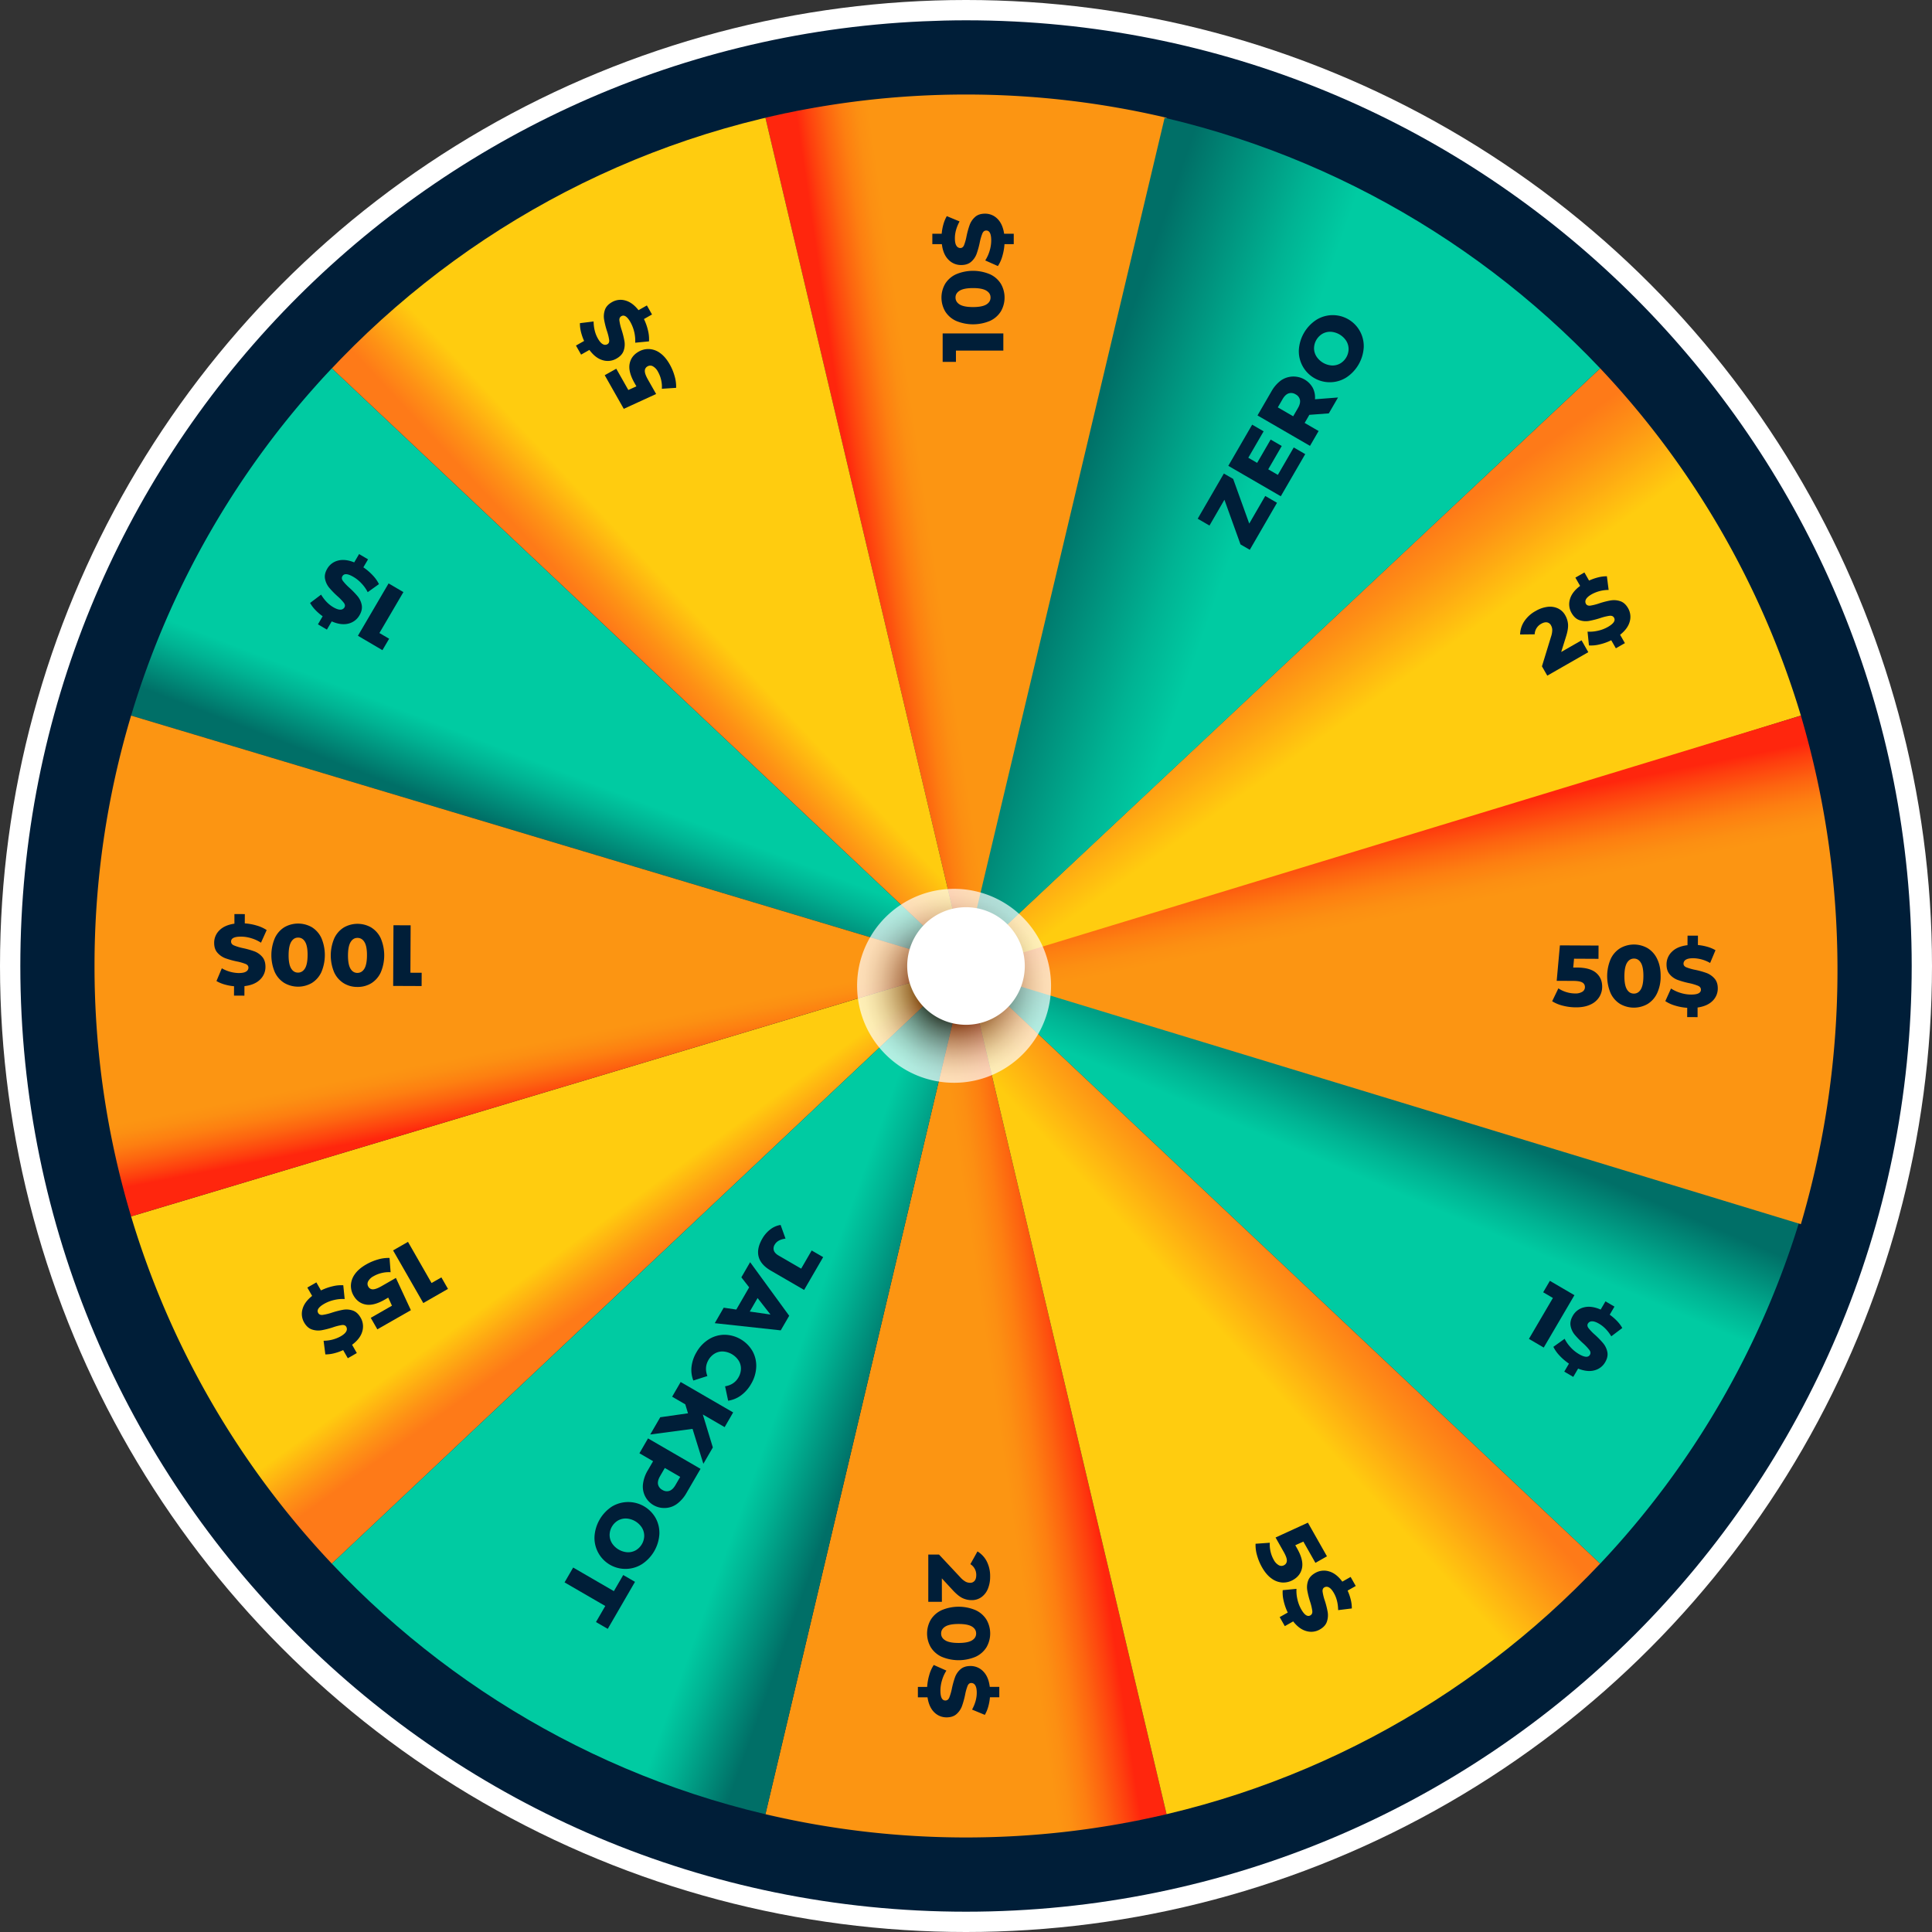<svg xmlns="http://www.w3.org/2000/svg" xmlns:xlink="http://www.w3.org/1999/xlink" viewBox="0 0 2119.82 2119.82">
  <rect x="0" y="0" width="2119.82" height="2119.82" fill="#333333" stroke="none"/>
  <defs>
    <style>
      .cls-1 {
        isolation: isolate;
      }

      .cls-2 {
        fill: #fff;
      }

      .cls-3 {
        fill: #001e38;
      }

      .cls-4 {
        fill: url(#linear-gradient);
      }

      .cls-5 {
        fill: url(#linear-gradient-2);
      }

      .cls-6 {
        fill: url(#linear-gradient-3);
      }

      .cls-7 {
        fill: url(#linear-gradient-4);
      }

      .cls-8 {
        fill: url(#linear-gradient-5);
      }

      .cls-9 {
        fill: url(#linear-gradient-6);
      }

      .cls-10 {
        fill: url(#linear-gradient-7);
      }

      .cls-11 {
        fill: url(#linear-gradient-8);
      }

      .cls-12 {
        fill: url(#linear-gradient-9);
      }

      .cls-13 {
        fill: url(#linear-gradient-10);
      }

      .cls-14 {
        fill: url(#linear-gradient-11);
      }

      .cls-15 {
        fill: url(#linear-gradient-12);
      }

      .cls-16 {
        mix-blend-mode: multiply;
      }

      .cls-17 {
        opacity: 0.7;
        mix-blend-mode: color-burn;
        fill: url(#radial-gradient);
      }
    </style>
    <linearGradient id="linear-gradient" x1="709.41" y1="1391.51" x2="669.08" y2="1335.81" gradientUnits="userSpaceOnUse">
      <stop offset="0" stop-color="#fe7a18"/>
      <stop offset="0.33" stop-color="#fe9215"/>
      <stop offset="1" stop-color="#ffcc0f"/>
    </linearGradient>
    <linearGradient id="linear-gradient-2" x1="1182.78" y1="1526.56" x2="1092.52" y2="1540" gradientUnits="userSpaceOnUse">
      <stop offset="0" stop-color="#ff260d"/>
      <stop offset="0.14" stop-color="#fe3e0e"/>
      <stop offset="0.4" stop-color="#fd6410"/>
      <stop offset="0.63" stop-color="#fd7f11"/>
      <stop offset="0.84" stop-color="#fc8f12"/>
      <stop offset="1" stop-color="#fc9512"/>
    </linearGradient>
    <linearGradient id="linear-gradient-3" x1="1523.74" y1="1194.62" x2="1483.41" y2="1288.73" gradientUnits="userSpaceOnUse">
      <stop offset="0" stop-color="#006f67"/>
      <stop offset="0.07" stop-color="#00766b"/>
      <stop offset="0.7" stop-color="#00b393"/>
      <stop offset="1" stop-color="#00cba2"/>
    </linearGradient>
    <linearGradient id="linear-gradient-4" x1="1383.94" y1="713.64" x2="1453.08" y2="809.66" xlink:href="#linear-gradient"/>
    <linearGradient id="linear-gradient-5" x1="599.96" y1="926.95" x2="628.77" y2="852.05" xlink:href="#linear-gradient-3"/>
    <linearGradient id="linear-gradient-6" x1="942.81" y1="595.34" x2="1021.55" y2="583.82" xlink:href="#linear-gradient-2"/>
    <linearGradient id="linear-gradient-7" x1="1517.39" y1="909.87" x2="1536.6" y2="1005.9" xlink:href="#linear-gradient-2"/>
    <linearGradient id="linear-gradient-8" x1="603.2" y1="1214.1" x2="589.75" y2="1144.96" xlink:href="#linear-gradient-2"/>
    <linearGradient id="linear-gradient-9" x1="1155.74" y1="588.88" x2="1337.24" y2="652.26" xlink:href="#linear-gradient-3"/>
    <linearGradient id="linear-gradient-10" x1="960.64" y1="1533.69" x2="870.37" y2="1501.04" xlink:href="#linear-gradient-3"/>
    <linearGradient id="linear-gradient-11" x1="1422.18" y1="1378.65" x2="1335.75" y2="1457.39" xlink:href="#linear-gradient"/>
    <linearGradient id="linear-gradient-12" x1="710.97" y1="733.73" x2="768.59" y2="679.95" xlink:href="#linear-gradient"/>
    <radialGradient id="radial-gradient" cx="1047.53" cy="1083.06" r="106.4" gradientUnits="userSpaceOnUse">
      <stop offset="0.34" stop-color="#400500"/>
      <stop offset="0.37" stop-color="#4f1814"/>
      <stop offset="0.47" stop-color="#7d5451"/>
      <stop offset="0.57" stop-color="#a48886"/>
      <stop offset="0.67" stop-color="#c5b3b2"/>
      <stop offset="0.76" stop-color="#ded4d3"/>
      <stop offset="0.85" stop-color="#f0eceb"/>
      <stop offset="0.93" stop-color="#fbfafa"/>
      <stop offset="1" stop-color="#fff"/>
    </radialGradient>
  </defs>
  <title>SPINNERV2</title>
  <g class="cls-1">
    <g id="Layer_1" data-name="Layer 1">
      <g>
        <circle class="cls-2" cx="1059.91" cy="1059.91" r="1059.91"/>
        <path class="cls-3" d="M2098.25,1061.34c0,573.09-464.55,1037.64-1037.64,1037.64S23,1634.43,23,1061.34C23,504.1,462.21,49.51,1013.25,24.82c15.75-.71,31.51-1.12,47.36-1.12q26.67,0,53.15,1.32C1662.16,52.66,2098.25,506,2098.25,1061.34Z" transform="translate(-0.7 -1.43)"/>
        <path class="cls-4" d="M364.8,1717.12l695.81-655.78L144.55,1336.1A955.13,955.13,0,0,0,364.8,1717.12Z" transform="translate(-0.7 -1.43)"/>
        <path class="cls-5" d="M1060.62,2017.52A958.9,958.9,0,0,0,1280.68,1992l-220.07-930.69L840.54,1992A959.14,959.14,0,0,0,1060.62,2017.52Z" transform="translate(-0.7 -1.43)"/>
        <path class="cls-6" d="M1976.66,1336.1l-916.05-274.76,695.81,655.78A955.06,955.06,0,0,0,1976.66,1336.1Z" transform="translate(-0.7 -1.43)"/>
        <path class="cls-7" d="M1756.42,405.55l-715.65,671.18,935.89-290.15A955,955,0,0,0,1756.42,405.55Z" transform="translate(-0.7 -1.43)"/>
        <path class="cls-8" d="M144.55,786.58l916.06,274.76L364.8,405.55A955.17,955.17,0,0,0,144.55,786.58Z" transform="translate(-0.7 -1.43)"/>
        <path class="cls-9" d="M1060.62,105.15a958.59,958.59,0,0,0-220.08,25.5l220.07,930.69,220.07-930.69A958.35,958.35,0,0,0,1060.62,105.15Z" transform="translate(-0.7 -1.43)"/>
        <path class="cls-10" d="M2016.81,1065.61a984.86,984.86,0,0,0-40.15-279l-916.05,279,916.05,279A984.84,984.84,0,0,0,2016.81,1065.61Z" transform="translate(-0.7 -1.43)"/>
        <path class="cls-11" d="M104.41,1061.34a956,956,0,0,0,40.14,274.76l916.06-274.76L144.55,786.58A956,956,0,0,0,104.41,1061.34Z" transform="translate(-0.7 -1.43)"/>
        <path class="cls-12" d="M1198.88,115.49q40.41,6,79.67,15.16l-221.06,930.69,698.93-655.79C1611.82,252.87,1417.33,147.58,1198.88,115.49Z" transform="translate(-0.7 -1.43)"/>
        <path class="cls-13" d="M919.84,2007.18q-40.22-5.94-79.3-15.15l220.07-930.69L364.8,1717.12C508.75,1869.79,702.36,1975.09,919.84,2007.18Z" transform="translate(-0.7 -1.43)"/>
        <path class="cls-14" d="M1060.61,1061.34,1280.68,1992q-39,9.2-79.29,15.15c217.46-32.09,411.08-137.39,555-290.06Z" transform="translate(-0.7 -1.43)"/>
        <path class="cls-15" d="M919.86,115.49C693.26,148.92,492.57,261.84,347,425q8.79-9.84,17.83-19.46l695.81,655.79L840.54,130.65Q879.6,121.44,919.86,115.49Z" transform="translate(-0.7 -1.43)"/>
        <g>
          <path class="cls-3" d="M1034.16,1758.94h-14.93V1707.1H1031l23.31,24.92a23.81,23.81,0,0,0,5.84,4.85,10.75,10.75,0,0,0,4.91,1.23,6.15,6.15,0,0,0,5-2.18c1.21-1.46,1.8-3.58,1.8-6.37a14.19,14.19,0,0,0-1.65-6.8,13.62,13.62,0,0,0-4.81-5.09l7.8-14a27.45,27.45,0,0,1,10.18,10.94,35.28,35.28,0,0,1,3.71,16.64,34.45,34.45,0,0,1-2.47,13.46,20.93,20.93,0,0,1-7.09,9.13,18,18,0,0,1-10.7,3.29,23.31,23.31,0,0,1-10.23-2.33q-4.8-2.34-10.89-9l-11.6-12.55Z" transform="translate(-0.7 -1.43)"/>
          <path class="cls-3" d="M1022,1778.53a27.41,27.41,0,0,1,11.93-10.41,47.74,47.74,0,0,1,37.19,0,27.5,27.5,0,0,1,11.94,10.41,30.18,30.18,0,0,1,0,30.34,27.56,27.56,0,0,1-11.94,10.41,48,48,0,0,1-37.19,0,27.48,27.48,0,0,1-11.93-10.41,30.18,30.18,0,0,1,0-30.34Zm15.93,22.77q4.61,2.81,14.6,2.81t14.6-2.81q4.61-2.8,4.6-7.56c0-3.23-1.53-5.79-4.6-7.65s-7.95-2.81-14.6-2.81-11.53.93-14.6,2.81-4.61,4.42-4.61,7.65S1034.84,1799.43,1037.92,1801.3Z" transform="translate(-0.7 -1.43)"/>
          <path class="cls-3" d="M1025.74,1880.15q-5.75-5.67-7.36-16.41h-10.56v-11.41H1018a59.72,59.72,0,0,1,2.43-13.51,38.85,38.85,0,0,1,4.8-10.56l13.88,6.18a40.55,40.55,0,0,0-4.75,10.37,39.63,39.63,0,0,0-1.81,11.61q0,10.83,5.43,10.83,2.85,0,4.23-3.08a58.65,58.65,0,0,0,2.9-9.94,94.08,94.08,0,0,1,3.47-12.55,21.11,21.11,0,0,1,5.94-8.66c2.72-2.41,6.41-3.62,11-3.62a19.05,19.05,0,0,1,14,5.91q5.85,5.89,7.17,17h10.46v11.41h-10.27a54.88,54.88,0,0,1-1.9,10.41,38.43,38.43,0,0,1-3.71,8.89l-14-5.8q5.13-9.49,5.14-18.45c0-3.74-.56-6.46-1.67-8.18a5,5,0,0,0-4.33-2.56q-2.65,0-4,3a55.11,55.11,0,0,0-2.75,9.79,93.19,93.19,0,0,1-3.48,12.61,21.77,21.77,0,0,1-5.89,8.65q-4.05,3.66-11,3.66A18.82,18.82,0,0,1,1025.74,1880.15Z" transform="translate(-0.7 -1.43)"/>
        </g>
        <g>
          <path class="cls-3" d="M1035,367.26h66.58v18.83h-52v12.37H1035Z" transform="translate(-0.7 -1.43)"/>
          <path class="cls-3" d="M1098.84,343.11a27.48,27.48,0,0,1-11.93,10.41,48,48,0,0,1-37.19,0,27.56,27.56,0,0,1-11.94-10.41,30.18,30.18,0,0,1,0-30.34,27.5,27.5,0,0,1,11.94-10.41,47.74,47.74,0,0,1,37.19,0,27.41,27.41,0,0,1,11.93,10.41,30.18,30.18,0,0,1,0,30.34Zm-15.93-22.78q-4.61-2.82-14.6-2.81t-14.6,2.81c-3.07,1.86-4.6,4.39-4.6,7.55s1.53,5.79,4.6,7.66,8,2.81,14.6,2.81,11.53-.94,14.6-2.81,4.62-4.42,4.62-7.66S1086,322.19,1082.91,320.33Z" transform="translate(-0.7 -1.43)"/>
          <path class="cls-3" d="M1095.09,241.49q5.75,5.65,7.36,16.4H1113v11.42h-10.17a59.55,59.55,0,0,1-2.43,13.49,38.71,38.71,0,0,1-4.8,10.56l-13.88-6.18a40.33,40.33,0,0,0,4.75-10.36,39.62,39.62,0,0,0,1.81-11.6q0-10.86-5.43-10.85c-1.9,0-3.3,1-4.23,3.1a57.62,57.62,0,0,0-2.9,9.93,95.14,95.14,0,0,1-3.47,12.56,21.21,21.21,0,0,1-5.94,8.65c-2.72,2.41-6.41,3.61-11,3.61a19,19,0,0,1-14-5.89q-5.85-5.9-7.18-17h-10.46V257.89h10.27a55.27,55.27,0,0,1,1.9-10.42,38.8,38.8,0,0,1,3.71-8.89l14,5.8q-5.13,9.52-5.14,18.45,0,5.63,1.67,8.18a5,5,0,0,0,4.33,2.57q2.65,0,4-3a55.45,55.45,0,0,0,2.76-9.8,91.11,91.11,0,0,1,3.47-12.59,21.66,21.66,0,0,1,5.89-8.66q4-3.66,11-3.66A18.79,18.79,0,0,1,1095.09,241.49Z" transform="translate(-0.7 -1.43)"/>
        </g>
        <g>
          <path class="cls-3" d="M1736,704l7.41,13-45,25.77-5.87-10.23,10-32.61a23.37,23.37,0,0,0,1.31-7.48,10.62,10.62,0,0,0-1.37-4.86,6.16,6.16,0,0,0-4.4-3.29c-1.86-.32-4,.21-6.42,1.6a14,14,0,0,0-5.08,4.82,13.6,13.6,0,0,0-2,6.7l-16,.18a27.32,27.32,0,0,1,4.43-14.26,35,35,0,0,1,12.59-11.49,34.3,34.3,0,0,1,12.91-4.55,20.88,20.88,0,0,1,11.45,1.61,18,18,0,0,1,8.16,7.65,23.31,23.31,0,0,1,3.06,10q.38,5.33-2.39,13.91l-5.11,16.32Z" transform="translate(-0.7 -1.43)"/>
          <path class="cls-3" d="M1788.88,683.38q-2.06,7.8-10.57,14.54l5.25,9.16-9.91,5.67-5.06-8.82a59.19,59.19,0,0,1-12.92,4.6,38.24,38.24,0,0,1-11.55,1.08l-1.54-15.12a40.13,40.13,0,0,0,11.36-1,38.63,38.63,0,0,0,11-4.2c6.26-3.59,8.51-7,6.71-10.09-.94-1.64-2.54-2.35-4.78-2.13a55.94,55.94,0,0,0-10.07,2.43,95.72,95.72,0,0,1-12.62,3.22,21,21,0,0,1-10.46-.85c-3.46-1.17-6.32-3.76-8.63-7.78a19,19,0,0,1-1.85-15.1q2.2-8,11.19-14.7l-5.2-9.08,9.91-5.67,5.11,8.91a55.51,55.51,0,0,1,10-3.52,37.81,37.81,0,0,1,9.56-1.2l1.91,15a38.73,38.73,0,0,0-18.55,4.72c-3.25,1.86-5.34,3.7-6.28,5.5a5,5,0,0,0-.08,5c.89,1.54,2.43,2.21,4.63,2a55.3,55.3,0,0,0,9.87-2.47,91.33,91.33,0,0,1,12.66-3.26,21.77,21.77,0,0,1,10.45.82c3.44,1.12,6.33,3.69,8.63,7.71A18.82,18.82,0,0,1,1788.88,683.38Z" transform="translate(-0.7 -1.43)"/>
        </g>
        <g>
          <path class="cls-3" d="M465.14,1431.15,432,1373.39l16.35-9.37,25.86,45.15L485,1403l7.23,12.63Z" transform="translate(-0.7 -1.43)"/>
          <path class="cls-3" d="M402,1432.79q-8.65-1.61-13.39-9.87a21.3,21.3,0,0,1-2.88-11.44,22.2,22.2,0,0,1,4.3-12q4.13-5.91,12.46-10.69a58,58,0,0,1,12.93-5.45,40.21,40.21,0,0,1,12.68-1.67l1.19,15.66a32.43,32.43,0,0,0-9.66.82,33.55,33.55,0,0,0-9.08,3.56,14.19,14.19,0,0,0-5.81,5.46,5.85,5.85,0,0,0,.06,5.94,5.52,5.52,0,0,0,5,3c2.23,0,5.42-1.12,9.6-3.52l15.68-9,16.45,35.4L414.72,1460l-7.22-12.62,23.26-13.33-4.08-8.86-3.88,2.23Q410.67,1434.4,402,1432.79Z" transform="translate(-0.7 -1.43)"/>
          <path class="cls-3" d="M332.6,1437.88q2.06-7.8,10.57-14.55l-5.25-9.16,9.9-5.68,5.05,8.82a59.94,59.94,0,0,1,12.93-4.59,38.86,38.86,0,0,1,11.55-1.08l1.54,15.11a39.76,39.76,0,0,0-11.36,1,39.34,39.34,0,0,0-11,4.19q-9.42,5.4-6.71,10.1,1.41,2.46,4.77,2.13a56.8,56.8,0,0,0,10.07-2.42,96.17,96.17,0,0,1,12.62-3.24,21.41,21.41,0,0,1,10.46.86c3.45,1.18,6.32,3.76,8.62,7.78a19,19,0,0,1,1.86,15.1q-2.2,8-11.2,14.69l5.2,9.08-9.9,5.68-5.1-8.91a55.1,55.1,0,0,1-10,3.52,38.3,38.3,0,0,1-9.55,1.2l-1.92-15a38.75,38.75,0,0,0,18.56-4.73c3.25-1.85,5.33-3.7,6.27-5.51a5,5,0,0,0,.07-5q-1.32-2.32-4.62-2a55.59,55.59,0,0,0-9.88,2.48,92.1,92.1,0,0,1-12.65,3.25,21.83,21.83,0,0,1-10.44-.81c-3.46-1.13-6.34-3.69-8.65-7.71A18.83,18.83,0,0,1,332.6,1437.88Z" transform="translate(-0.7 -1.43)"/>
        </g>
        <g>
          <path class="cls-3" d="M1728.18,1422.53,1694.51,1480l-16.25-9.53,26.31-44.88-10.67-6.25,7.35-12.56Z" transform="translate(-0.7 -1.43)"/>
          <path class="cls-3" d="M1750.1,1505q-7.78,2.1-17.86-1.93l-5.34,9.11-9.86-5.77,5.15-8.78a59.92,59.92,0,0,1-10.43-8.93,39.19,39.19,0,0,1-6.68-9.49l12.36-8.85a39.8,39.8,0,0,0,6.54,9.35,39.27,39.27,0,0,0,9.1,7.42q9.35,5.49,12.09.82,1.44-2.48-.53-5.22a56.31,56.31,0,0,0-7.1-7.53,95.65,95.65,0,0,1-9.08-9.34,21.32,21.32,0,0,1-4.46-9.51c-.69-3.57.12-7.36,2.46-11.35a19.07,19.07,0,0,1,12.18-9.12q8.05-2.06,18.32,2.42l5.29-9,9.86,5.77-5.2,8.86a56.48,56.48,0,0,1,8,6.9,38.11,38.11,0,0,1,5.8,7.7l-12.08,9.13q-5.6-9.24-13.32-13.76-4.83-2.84-7.89-2.7a5,5,0,0,0-4.4,2.43c-.91,1.54-.7,3.2.6,5a54.21,54.21,0,0,0,7.06,7.33,91.78,91.78,0,0,1,9.12,9.38,21.76,21.76,0,0,1,4.49,9.45c.73,3.57-.06,7.34-2.41,11.34A18.81,18.81,0,0,1,1750.1,1505Z" transform="translate(-0.7 -1.43)"/>
        </g>
        <g>
          <path class="cls-3" d="M393.41,699l33.66-57.44,16.25,9.53L417,696l10.67,6.25-7.36,12.56Z" transform="translate(-0.7 -1.43)"/>
          <path class="cls-3" d="M371.47,616.54q7.8-2.1,17.88,1.94l5.34-9.11,9.84,5.77-5.14,8.78a59.43,59.43,0,0,1,10.42,8.92,38.89,38.89,0,0,1,6.69,9.49l-12.36,8.85a39.47,39.47,0,0,0-6.55-9.35,38.86,38.86,0,0,0-9.09-7.42q-9.35-5.48-12.08-.81c-1,1.64-.79,3.38.51,5.21a57.33,57.33,0,0,0,7.12,7.54,93.18,93.18,0,0,1,9.07,9.34,21.18,21.18,0,0,1,4.46,9.5c.7,3.57-.11,7.35-2.46,11.35A19.1,19.1,0,0,1,383,685.66q-8,2.07-18.33-2.42l-5.29,9-9.84-5.78,5.19-8.86a54.78,54.78,0,0,1-8-6.9,38.49,38.49,0,0,1-5.8-7.7l12.08-9.13q5.61,9.26,13.32,13.77c3.23,1.89,5.86,2.78,7.89,2.7a5,5,0,0,0,4.41-2.44c.9-1.52.69-3.2-.61-5a55.35,55.35,0,0,0-7.05-7.32,93.92,93.92,0,0,1-9.12-9.37,21.77,21.77,0,0,1-4.49-9.47q-1.11-5.34,2.4-11.32A18.84,18.84,0,0,1,371.47,616.54Z" transform="translate(-0.7 -1.43)"/>
        </g>
        <g class="cls-16">
          <g>
            <path class="cls-3" d="M1388.94,545.61l12.91,7.48L1372,604.68l-10.2-5.91-17.65-49-16.4,28.31-12.92-7.5L1343.54,521l10.2,5.9,17.65,49Z" transform="translate(-0.7 -1.43)"/>
            <path class="cls-3" d="M1420.21,492.39l12.6,7.3L1406,545.94l-57.59-33.39,26.18-45.17,12.58,7.3-16.83,29,9.71,5.63,14.83-25.59,12.17,7.06-14.82,25.58,10.54,6.12Z" transform="translate(-0.7 -1.43)"/>
            <path class="cls-3" d="M1437.34,456.6l-5.15,8.88,15.31,8.87-9.45,16.3-57.6-33.39,15.26-26.33a38.19,38.19,0,0,1,10.46-12.08,24.24,24.24,0,0,1,34.9,8.08,23,23,0,0,1,2.44,12.58l25.3-1.94L1458.7,455Zm-22.75-23.53q-3.71,1.28-6.61,6.29l-5.24,9.05,16.87,9.77,5.24-9.05q2.89-5,2.2-8.83a8.92,8.92,0,0,0-4.73-6.15A9.08,9.08,0,0,0,1414.59,433.07Z" transform="translate(-0.7 -1.43)"/>
            <path class="cls-3" d="M1478,415.55a34,34,0,0,1-52.18-30.23,42.5,42.5,0,0,1,19-32.83A34,34,0,0,1,1497,382.72a42.53,42.53,0,0,1-19,32.83Zm2.4-31.09a17.19,17.19,0,0,0-2.56-9,21.95,21.95,0,0,0-17.19-10,17.19,17.19,0,0,0-9,2.23,18.77,18.77,0,0,0-9.16,15.8,16.93,16.93,0,0,0,2.57,8.95,21.88,21.88,0,0,0,17.19,10,17.14,17.14,0,0,0,9-2.23,18.68,18.68,0,0,0,9.15-15.8Z" transform="translate(-0.7 -1.43)"/>
          </g>
          <g>
            <path class="cls-3" d="M846,1350.28a24.2,24.2,0,0,1,11.2-4.82l5.38,15q-8.67,1.13-11.77,6.47a7.77,7.77,0,0,0-1,6.64c.7,2,2.44,3.88,5.18,5.46l24.77,14.37,11.53-19.92,12.6,7.29-20.9,36-36.37-21.08q-11.19-6.49-13.52-15.37t4-19.82A33.89,33.89,0,0,1,846,1350.28Z" transform="translate(-0.7 -1.43)"/>
            <path class="cls-3" d="M808.58,1438.3l14.11-24.37-8.56-11,9.62-16.62,42.88,58.81-9.3,16-72.39-7.87,9.82-17Zm14.78,2.18,22.72,3.28-14.14-18.09Z" transform="translate(-0.7 -1.43)"/>
            <path class="cls-3" d="M778.19,1471.08a33,33,0,0,1,17.22-5.13,36,36,0,0,1,30.93,17.92,33.06,33.06,0,0,1,4.1,17.49,39.51,39.51,0,0,1-5.58,18.48,40.49,40.49,0,0,1-11.06,12.61,31.74,31.74,0,0,1-14.16,5.86l-3.37-15.8q10-1.69,14.61-9.68a19.45,19.45,0,0,0,2.79-9.54,16.44,16.44,0,0,0-2.52-9,22.28,22.28,0,0,0-17.19-10,16.42,16.42,0,0,0-9.09,2.31,19.38,19.38,0,0,0-6.9,7.15q-4.63,8-1.12,17.49l-15.39,4.93a31.62,31.62,0,0,1-2-15.19,40.41,40.41,0,0,1,5.45-15.86A39.48,39.48,0,0,1,778.19,1471.08Z" transform="translate(-0.7 -1.43)"/>
            <path class="cls-3" d="M755.58,1552.12l-3-9.85-14.4-8.35,9.35-16.13,57.61,33.38-9.35,16.13-23.95-13.88,11,36.18-10.39,17.93-11.88-38.31-46.43,6.17,11-18.93Z" transform="translate(-0.7 -1.43)"/>
            <path class="cls-3" d="M743.57,1651.45A23,23,0,0,1,731,1656a23.46,23.46,0,0,1-24.81-26.24,38,38,0,0,1,5.29-15.07l5.81-10-15-8.72,9.43-16.3,57.61,33.39L754,1639.38A37.9,37.9,0,0,1,743.57,1651.45ZM722.69,1630a9,9,0,0,0,4.74,6.16,9.1,9.1,0,0,0,7.73,1.07q3.71-1.27,6.61-6.28l5.25-9.06-16.88-9.78-5.25,9.06Q722,1626.19,722.69,1630Z" transform="translate(-0.7 -1.43)"/>
            <path class="cls-3" d="M672,1654.52a34.57,34.57,0,0,1,48.1,12.59,33.72,33.72,0,0,1,4.07,17.64,42.58,42.58,0,0,1-19,32.83,34,34,0,0,1-52.17-30.23,42.5,42.5,0,0,1,19-32.83Zm-2.42,31.08a17.18,17.18,0,0,0,2.57,9,22,22,0,0,0,17.19,10,17.2,17.2,0,0,0,9.05-2.24,18.8,18.8,0,0,0,9.16-15.8,17.22,17.22,0,0,0-2.56-9,21.95,21.95,0,0,0-17.19-10,17.12,17.12,0,0,0-9.06,2.22,18.71,18.71,0,0,0-9.16,15.8Z" transform="translate(-0.7 -1.43)"/>
            <path class="cls-3" d="M674.25,1747.25l10.26-17.68,12.92,7.48-29.9,51.59-12.92-7.48,10.2-17.61-44.67-25.89,9.44-16.3Z" transform="translate(-0.7 -1.43)"/>
          </g>
          <g>
            <path class="cls-3" d="M1752,1068.88c4.44,3.83,6.66,8.91,6.62,15.25a21.17,21.17,0,0,1-3.24,11.35,22,22,0,0,1-9.73,8.22q-6.54,3.08-16.14,3a57.72,57.72,0,0,1-13.93-1.79,39.84,39.84,0,0,1-11.82-4.9l6.82-14.14a32.1,32.1,0,0,0,8.79,4.13,33.37,33.37,0,0,0,9.64,1.47,14.16,14.16,0,0,0,7.76-1.81,5.82,5.82,0,0,0,2.93-5.16,5.52,5.52,0,0,0-2.83-5.06c-1.9-1.16-5.26-1.74-10.07-1.76l-18.07-.09,3.52-38.89,42.41.21-.07,14.56-26.82-.14-.9,9.7,4.46,0Q1745.31,1063.14,1752,1068.88Z" transform="translate(-0.7 -1.43)"/>
            <path class="cls-3" d="M1778.12,1102.87a27.57,27.57,0,0,1-10.35-12,47.92,47.92,0,0,1,.19-37.19,27.4,27.4,0,0,1,10.47-11.88,30.15,30.15,0,0,1,30.34.15,27.58,27.58,0,0,1,10.35,12q3.72,7.86,3.66,18.61a42.79,42.79,0,0,1-3.85,18.58,27.4,27.4,0,0,1-10.47,11.88,30.21,30.21,0,0,1-30.34-.15Zm22.86-15.82c1.88-3.06,2.85-7.93,2.88-14.59s-.88-11.52-2.73-14.61-4.38-4.64-7.55-4.65-5.78,1.51-7.67,4.58-2.85,7.93-2.89,14.58.89,11.53,2.74,14.62,4.4,4.63,7.64,4.64S1799.09,1090.11,1801,1087.05Z" transform="translate(-0.7 -1.43)"/>
            <path class="cls-3" d="M1879.76,1099.61q-5.68,5.72-16.45,7.29l0,10.56-11.42-.06.05-10.18a59,59,0,0,1-13.49-2.49,39.15,39.15,0,0,1-10.54-4.85l6.26-13.85a39.92,39.92,0,0,0,10.34,4.8,39.32,39.32,0,0,0,11.59,1.86q10.85.06,10.88-5.36c0-1.91-1-3.32-3.08-4.25a56.93,56.93,0,0,0-9.91-2.95,94.75,94.75,0,0,1-12.55-3.53,21.23,21.23,0,0,1-8.62-6q-3.6-4.11-3.57-11a19.06,19.06,0,0,1,6-14q5.93-5.82,17-7.09l.06-10.46,11.41,0-.06,10.28a54.9,54.9,0,0,1,10.41,1.94,38.39,38.39,0,0,1,8.88,3.75l-5.88,14a38.7,38.7,0,0,0-18.42-5.22c-3.74,0-6.47.51-8.19,1.62a5,5,0,0,0-2.59,4.31c0,1.78,1,3.11,3,4a55.21,55.21,0,0,0,9.77,2.81,91.41,91.41,0,0,1,12.59,3.52,21.77,21.77,0,0,1,8.62,6q3.66,4.07,3.62,11A18.83,18.83,0,0,1,1879.76,1099.61Z" transform="translate(-0.7 -1.43)"/>
          </g>
          <g>
            <path class="cls-3" d="M432.09,1083.2l.33-66.58,18.84.09-.26,52,12.36.06-.07,14.56Z" transform="translate(-0.7 -1.43)"/>
            <path class="cls-3" d="M408.25,1019.26a27.36,27.36,0,0,1,10.35,12,47.92,47.92,0,0,1-.17,37.19A27.61,27.61,0,0,1,408,1080.32a28.56,28.56,0,0,1-15.25,4,28.27,28.27,0,0,1-15.09-4.17,27.5,27.5,0,0,1-10.36-12,47.86,47.86,0,0,1,.18-37.19,27.61,27.61,0,0,1,10.47-11.89,30.18,30.18,0,0,1,30.34.16Zm-22.85,15.81q-2.83,4.61-2.88,14.59c0,6.65.88,11.52,2.73,14.61s4.37,4.64,7.54,4.65,5.79-1.51,7.67-4.57,2.85-7.93,2.89-14.59-.88-11.53-2.74-14.61-4.4-4.63-7.63-4.65S387.28,1032,385.4,1035.07Z" transform="translate(-0.7 -1.43)"/>
            <path class="cls-3" d="M343.11,1018.93a27.51,27.51,0,0,1,10.35,12,48,48,0,0,1-.18,37.19A27.52,27.52,0,0,1,342.81,1080a30.14,30.14,0,0,1-30.34-.15,27.42,27.42,0,0,1-10.35-12,47.84,47.84,0,0,1,.18-37.18,27.46,27.46,0,0,1,10.47-11.9,30.28,30.28,0,0,1,30.34.15Zm-22.86,15.82c-1.88,3.07-2.85,7.93-2.88,14.59s.89,11.53,2.73,14.61,4.38,4.64,7.54,4.65,5.79-1.51,7.68-4.58,2.84-7.93,2.88-14.58-.88-11.53-2.73-14.62-4.4-4.63-7.64-4.64S322.14,1031.69,320.25,1034.75Z" transform="translate(-0.7 -1.43)"/>
            <path class="cls-3" d="M241.47,1022.19q5.68-5.72,16.44-7.29l0-10.56,11.42.06-.05,10.18a59.37,59.37,0,0,1,13.48,2.49,39.17,39.17,0,0,1,10.54,4.85l-6.25,13.86a40.09,40.09,0,0,0-10.34-4.81,39.32,39.32,0,0,0-11.59-1.86c-7.24,0-10.86,1.75-10.88,5.37q0,2.85,3.08,4.24a56.93,56.93,0,0,0,9.91,3,93.53,93.53,0,0,1,12.55,3.54,21.23,21.23,0,0,1,8.62,6q3.58,4.11,3.56,11.06a19,19,0,0,1-6,14q-5.93,5.82-17.05,7.1l-.05,10.46-11.41-.06.05-10.28a55,55,0,0,1-10.42-1.94,38.68,38.68,0,0,1-8.87-3.75l5.88-14a38.67,38.67,0,0,0,18.42,5.22c3.74,0,6.47-.51,8.19-1.61a5,5,0,0,0,2.59-4.32c0-1.78-1-3.11-3-4a56.26,56.26,0,0,0-9.78-2.81,91.23,91.23,0,0,1-12.58-3.52,21.7,21.7,0,0,1-8.63-6q-3.65-4.07-3.61-11A18.85,18.85,0,0,1,241.47,1022.19Z" transform="translate(-0.7 -1.43)"/>
          </g>
          <g>
            <path class="cls-3" d="M1429.34,1721.65q-1.65,8.63-9.93,13.33a21.49,21.49,0,0,1-11.45,2.83,22.12,22.12,0,0,1-12-4.36q-5.91-4.15-10.64-12.51a58.1,58.1,0,0,1-5.38-13,40.11,40.11,0,0,1-1.62-12.68l15.66-1.11a32.32,32.32,0,0,0,.78,9.65,33.47,33.47,0,0,0,3.52,9.11,14.3,14.3,0,0,0,5.43,5.84,5.85,5.85,0,0,0,5.94,0,5.53,5.53,0,0,0,3-5q.09-3.35-3.48-9.62l-8.91-15.73,35.5-16.27,20.9,36.91-12.66,7.18-13.23-23.34-8.86,4,2.2,3.88Q1431,1713,1429.34,1721.65Z" transform="translate(-0.7 -1.43)"/>
            <path class="cls-3" d="M1434.1,1791.09q-7.8-2.08-14.5-10.63l-9.18,5.2-5.63-9.92,8.85-5a59.36,59.36,0,0,1-4.54-13,38.65,38.65,0,0,1-1-11.55l15.12-1.46a40.09,40.09,0,0,0,1,11.37,39.65,39.65,0,0,0,4.15,11c3.57,6.3,6.91,8.54,10.06,6.76q2.47-1.41,2.16-4.77a58.17,58.17,0,0,0-2.37-10.09,94.34,94.34,0,0,1-3.17-12.63,21.08,21.08,0,0,1,.9-10.46q1.78-5.15,7.81-8.58a19.06,19.06,0,0,1,15.12-1.78q8,2.25,14.64,11.27l9.1-5.15,5.63,9.93-8.93,5.06a55.64,55.64,0,0,1,3.47,10,38.32,38.32,0,0,1,1.15,9.58l-15,1.84q-.19-10.82-4.61-18.59c-1.85-3.26-3.67-5.35-5.48-6.3a5,5,0,0,0-5-.11c-1.55.89-2.19,2.43-2,4.63a54.89,54.89,0,0,0,2.43,9.89,91,91,0,0,1,3.19,12.67,21.68,21.68,0,0,1-.87,10.43q-1.69,5.18-7.75,8.61A18.82,18.82,0,0,1,1434.1,1791.09Z" transform="translate(-0.7 -1.43)"/>
          </g>
          <g>
            <path class="cls-3" d="M691.54,400.57c1.11-5.77,4.42-10.2,9.94-13.33a21.22,21.22,0,0,1,11.45-2.83,22.18,22.18,0,0,1,12,4.36q5.9,4.16,10.63,12.51a56.44,56.44,0,0,1,5.37,13,39.6,39.6,0,0,1,1.62,12.69L726.89,428a32.41,32.41,0,0,0-.78-9.66,33.59,33.59,0,0,0-3.52-9.11,14.33,14.33,0,0,0-5.43-5.83,5.83,5.83,0,0,0-5.94,0,5.53,5.53,0,0,0-3,5q-.09,3.33,3.47,9.62l8.92,15.72-35.5,16.28-20.9-36.91L676.89,406l13.22,23.34,8.86-4-2.19-3.88Q689.87,409.21,691.54,400.57Z" transform="translate(-0.7 -1.43)"/>
            <path class="cls-3" d="M686.79,331.13q7.8,2.08,14.5,10.63l9.18-5.2,5.63,9.92-8.85,5a59.54,59.54,0,0,1,4.54,12.95,38.77,38.77,0,0,1,1,11.56l-15.13,1.46a42,42,0,0,0-5.12-22.35q-5.34-9.45-10.06-6.76c-1.65.93-2.38,2.53-2.16,4.77a57.9,57.9,0,0,0,2.37,10.08,94.43,94.43,0,0,1,3.17,12.64,21.2,21.2,0,0,1-.89,10.46c-1.2,3.43-3.8,6.29-7.83,8.57a19,19,0,0,1-15.11,1.79q-8-2.25-14.64-11.28l-9.1,5.16-5.63-9.94,8.93-5.06a56.68,56.68,0,0,1-3.47-10A38.19,38.19,0,0,1,637,356l15-1.84q.21,10.82,4.63,18.58c1.84,3.27,3.66,5.35,5.48,6.3a4.94,4.94,0,0,0,5,.1c1.55-.87,2.2-2.41,2-4.61a55.81,55.81,0,0,0-2.44-9.89A91,91,0,0,1,663.51,352a21.85,21.85,0,0,1,.86-10.44c1.14-3.46,3.73-6.31,7.76-8.6A18.73,18.73,0,0,1,686.79,331.13Z" transform="translate(-0.7 -1.43)"/>
          </g>
        </g>
        <path class="cls-17" d="M1153.93,1083.06a106.4,106.4,0,1,1-106.4-106.39A106.4,106.4,0,0,1,1153.93,1083.06Z" transform="translate(-0.7 -1.43)"/>
        <path class="cls-2" d="M1125.12,1061.34a64.51,64.51,0,1,1-64.51-64.51A64.51,64.51,0,0,1,1125.12,1061.34Z" transform="translate(-0.7 -1.43)"/>
      </g>
    </g>
  </g>
</svg>
